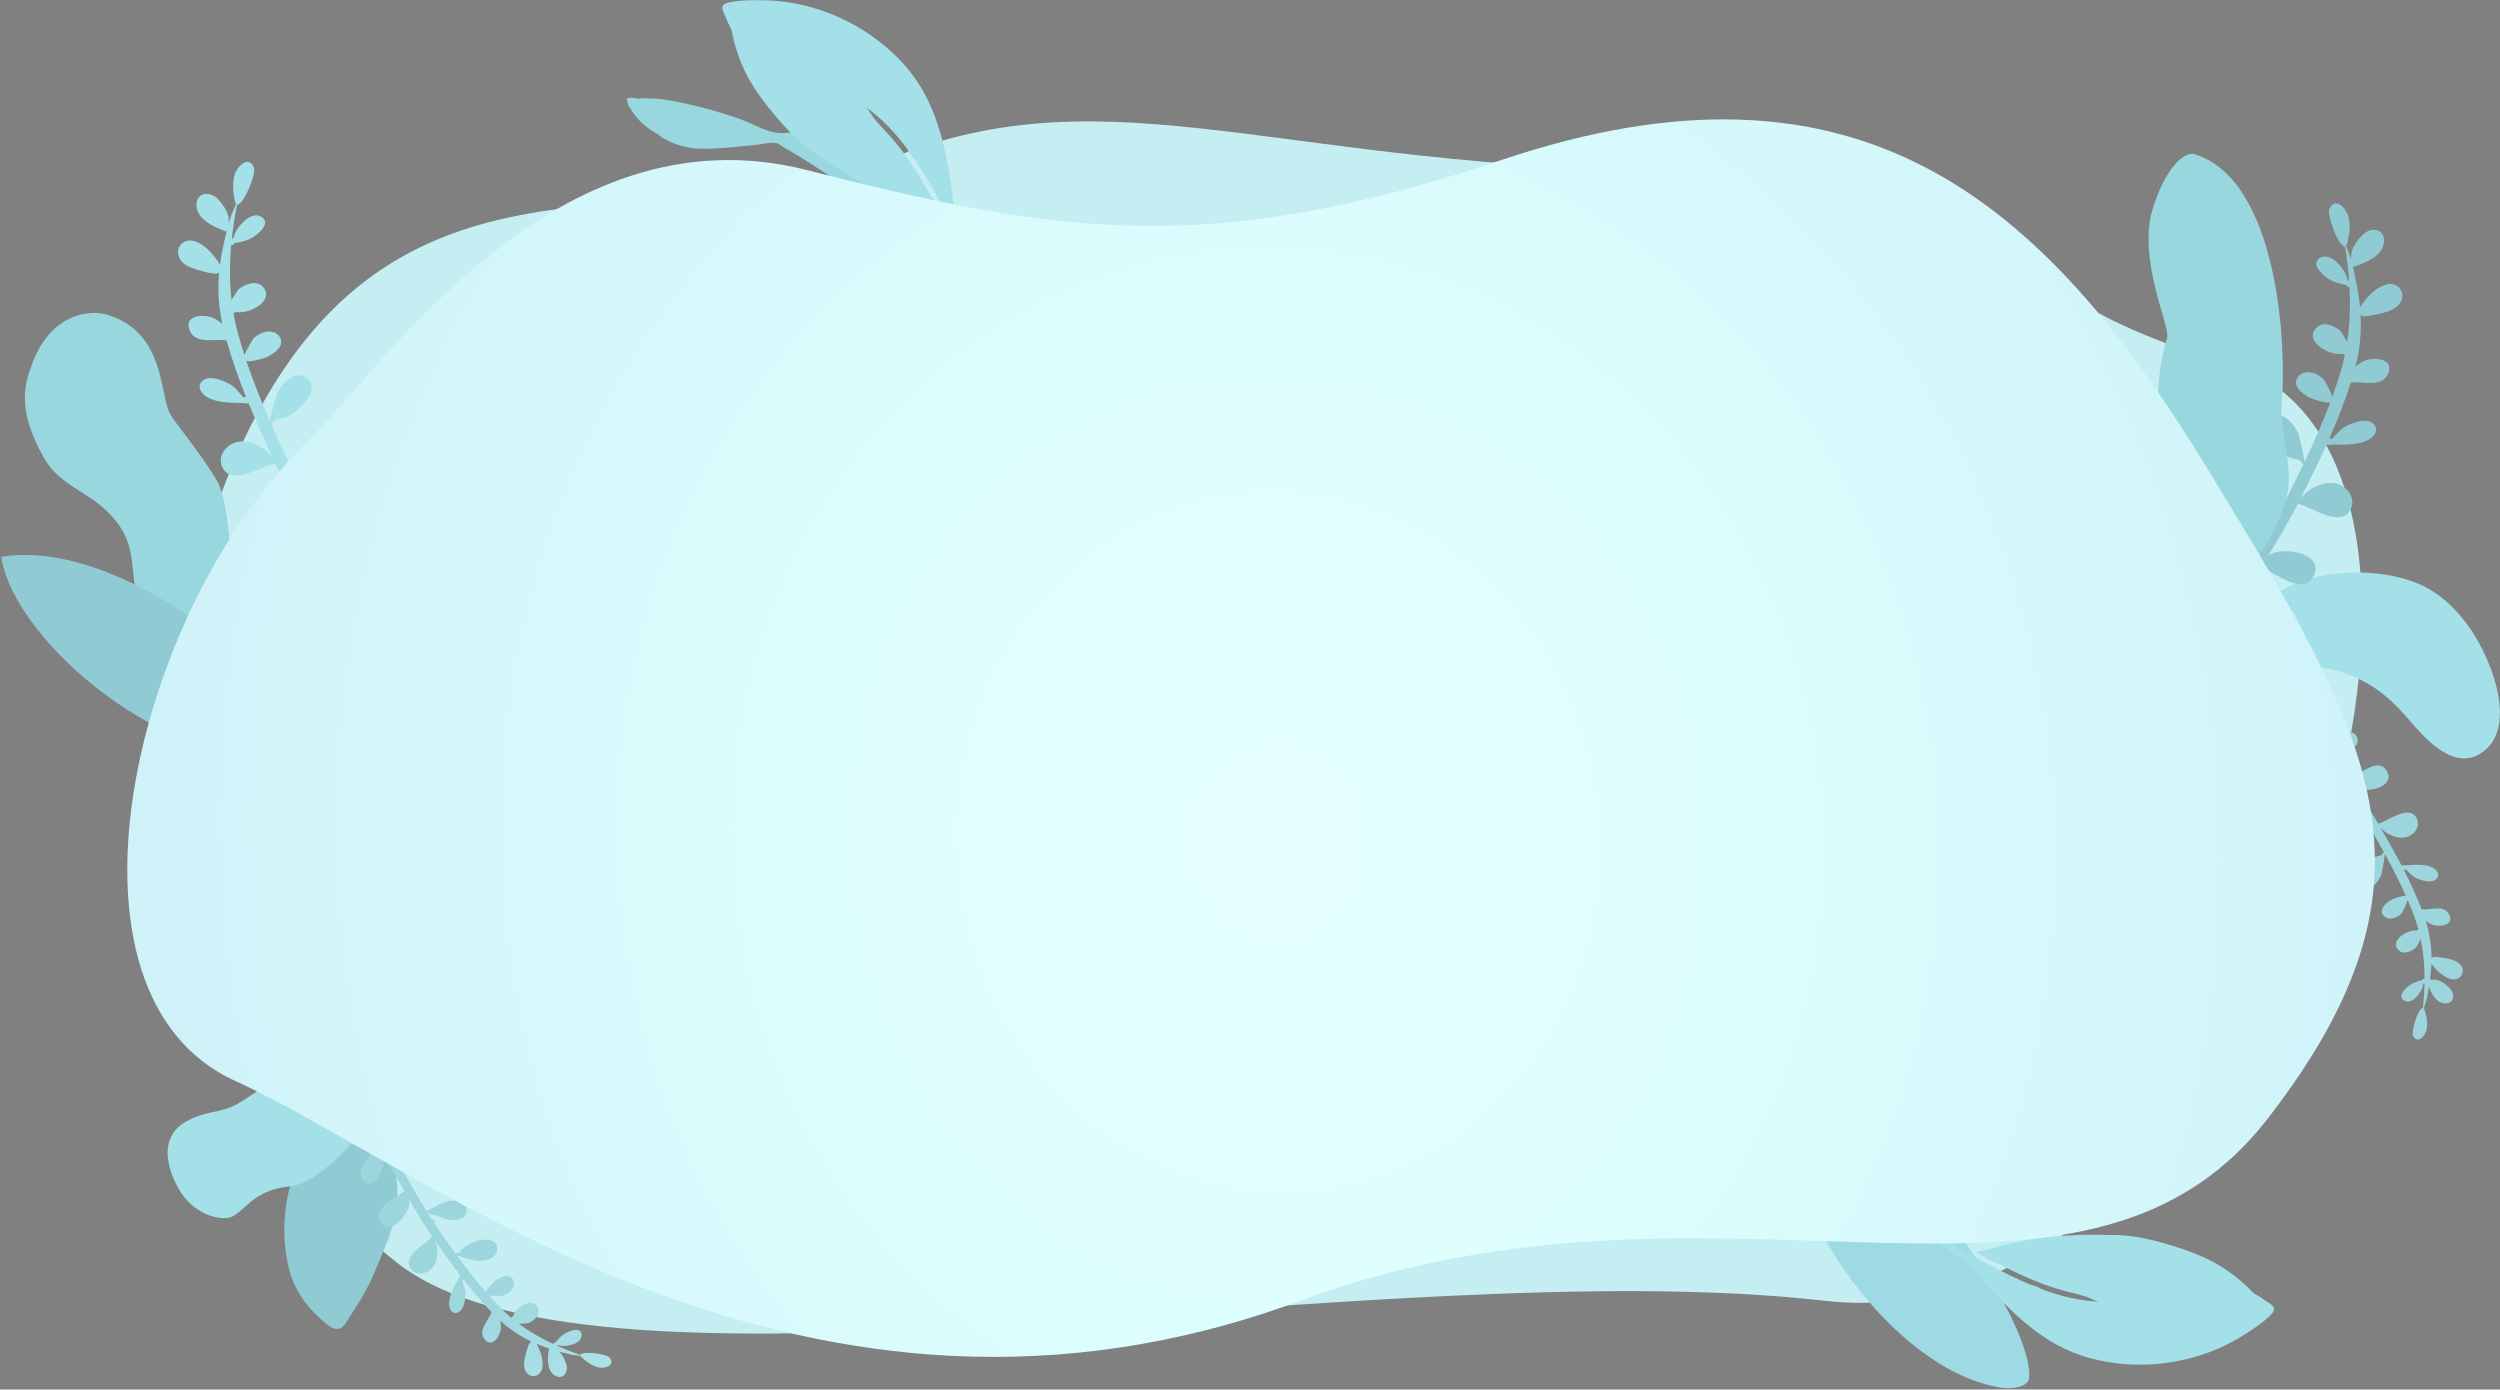 <svg width="1236px" height="687px" viewBox="0 0 1236 687" version="1.1" xmlns="http://www.w3.org/2000/svg" xmlns:xlink="http://www.w3.org/1999/xlink">
    <rect x="0" y="0" width="1236" height="687" fill="#808080" stroke="none"/>
    <defs>
        <linearGradient x1="58.138%" y1="0%" x2="43.92%" y2="36.296%" id="linearGradient-1">
            <stop stop-color="#FFFFFF" stop-opacity="0.085" offset="0%"></stop>
            <stop stop-color="#202121" stop-opacity="0.056" offset="100%"></stop>
        </linearGradient>
        <path d="M1162.797,321.446 C1161.362,325.494 1161.204,330.88 1161.198,335.152 L1161.203,337.655 L1161.204,339.611 C1161.249,346.168 1161.983,352.732 1163.506,359.118 C1166.072,369.885 1170.65,379.669 1176.46,388.996 C1179.57,388.777 1183.437,387.312 1185.239,387.055 L1185.793,386.981 C1189.189,386.565 1194.765,386.533 1195.542,390.795 C1196.263,394.757 1192.073,395.914 1188.91,396.18 L1188.374,396.217 L1187.847,396.239 C1184.781,396.327 1182.249,395.537 1179.786,394.129 C1181.909,397.314 1184.091,400.459 1186.292,403.591 L1187.946,405.938 L1191.26,410.626 L1191.627,410.456 C1197.091,407.822 1205.948,399.707 1209.948,406.423 C1214.641,414.306 1200.825,417.327 1195.786,415.448 C1195.167,415.218 1194.588,414.92 1194.038,414.579 C1198.124,420.435 1202.103,426.36 1205.716,432.528 C1208.717,432.779 1220.392,422.625 1224.612,429.586 C1226.72,433.063 1224.618,437.034 1221.231,438.717 C1217.831,440.408 1213.844,439.334 1210.673,437.605 C1209.426,436.928 1208.344,436.011 1207.376,434.98 L1207.088,434.668 L1206.934,434.617 L1208.114,436.662 C1210.867,441.442 1213.605,446.293 1216.222,451.216 L1217.336,453.33 L1217.607,453.317 C1217.982,453.049 1218.49,453.05 1218.904,453.243 L1220.634,453.127 C1224.523,452.874 1229.218,452.691 1232.463,454.26 C1235.044,455.508 1236.926,458.364 1233.901,460.447 C1231.442,462.14 1226.447,460.461 1224.109,459.276 C1222.489,458.454 1220.913,456.602 1219.308,455.172 C1219.089,455.418 1218.791,455.535 1218.485,455.547 C1221.738,461.912 1224.731,468.398 1227.253,475.005 C1231.548,475.478 1238.436,472.4 1240.925,477.661 C1243.52,483.149 1235.694,483.844 1232.418,482.509 C1231.312,482.059 1230.27,481.434 1229.294,480.717 C1230.894,485.756 1231.805,490.911 1232.066,496.129 L1232.105,497.05 L1232.235,497.022 L1232.105,497.06 C1232.124,497.613 1232.136,498.167 1232.141,498.721 C1232.367,498.938 1232.585,499.112 1232.692,499.188 C1231.76,498.102 1235.157,498.494 1237.487,498.865 L1238.424,499.021 L1239.57,499.23 L1240.103,499.335 C1242.716,499.872 1245.81,500.832 1247.069,503.293 C1248.235,505.574 1247.413,508.26 1244.974,509.251 C1242.034,510.446 1238.556,508.248 1236.386,506.494 L1236.153,506.298 C1235.211,505.484 1233.371,503.652 1232.095,501.819 C1232.051,502.934 1231.98,504.052 1231.879,505.171 C1231.744,506.664 1231.582,508.159 1231.392,509.652 L1232.363,509.723 C1233.605,509.808 1234.874,509.879 1235.252,510.003 C1237.594,510.773 1239.589,512.303 1241.246,514.054 C1243.937,516.902 1243.375,521.969 1238.402,521.448 C1234.559,521.044 1232.281,517.089 1230.866,513.338 C1230.572,515.208 1230.233,517.071 1229.85,518.917 C1229.521,520.496 1228.857,522.247 1228.293,523.98 C1228.364,524.112 1228.391,524.274 1228.367,524.479 L1228.469,524.21 C1228.489,524.162 1228.5,524.156 1228.517,524.193 L1228.531,524.228 L1228.726,524.803 C1229.746,527.875 1230.375,531.178 1229.721,534.433 C1229.141,537.313 1225.359,542.042 1223.023,537.438 C1221.976,535.381 1225.475,523.848 1227.902,523.736 C1228.336,519.719 1228.614,515.668 1228.689,511.615 C1228.541,511.602 1228.397,511.565 1228.26,511.508 L1228.009,512.482 C1227.905,512.874 1227.805,513.233 1227.724,513.498 L1227.678,513.645 L1227.613,513.832 L1227.487,514.137 C1226.179,517.155 1222.103,522.229 1218.452,520.001 C1215.839,518.406 1217.972,515.579 1219.53,514.025 L1219.832,513.732 L1220.017,513.561 C1222.044,511.718 1223.947,510.965 1226.162,510.344 L1226.837,510.16 L1227.566,509.97 C1227.77,509.407 1228.235,509.172 1228.707,509.182 C1228.693,502.6 1228.12,496.031 1226.787,489.612 L1226.12,490.926 C1225.441,492.255 1224.764,493.527 1224.459,493.807 C1222.477,495.633 1218.671,497.491 1216.173,495.425 C1210.926,491.082 1219.519,484.957 1224.838,485.468 C1225.127,485.235 1225.413,485.062 1225.687,484.993 C1225.155,483.02 1224.545,481.065 1223.849,479.133 C1222.808,476.229 1221.638,473.298 1220.376,470.358 C1219.809,472.241 1217.921,476.269 1217.585,476.666 C1215.542,479.076 1211.021,480.907 1208.493,478.126 C1205.853,475.215 1209.318,472.123 1211.799,470.604 L1212.075,470.439 L1212.345,470.285 C1213.355,469.725 1218.084,467.949 1219.487,468.312 C1216.4,461.35 1212.808,454.356 1209.076,447.543 L1209.039,447.925 C1208.752,450.64 1207.672,456.652 1207.389,457.585 L1207.369,457.646 L1207.304,457.822 C1205.893,461.556 1201.775,466.787 1197.244,463.996 C1192.988,461.377 1196.282,456 1198.74,453.261 L1198.863,453.126 L1199.098,452.874 C1200.595,451.309 1202.485,449.817 1204.505,448.987 C1205.308,448.658 1206.507,448.655 1207.22,448.259 C1207.935,447.863 1207.885,447.082 1208.631,446.728 C1206.611,443.059 1204.555,439.446 1202.518,435.922 C1201.557,434.259 1200.566,432.615 1199.557,430.984 C1198.738,431.089 1197.792,430.408 1198.124,429.387 C1198.172,429.239 1198.242,429.118 1198.321,429.012 C1197.551,427.795 1196.773,426.583 1195.984,425.379 C1195.936,425.655 1195.827,426.034 1195.639,426.546 C1197.03,425.393 1195.731,428.592 1195.642,429.356 C1195.356,431.803 1195.406,434.262 1194.742,436.659 C1193.78,440.124 1190.004,445.351 1185.887,442.029 C1182.362,439.188 1184.667,434.893 1187.005,432.06 L1187.265,431.751 L1187.523,431.456 C1189.095,429.688 1190.986,428.241 1192.919,426.889 C1193.776,426.289 1194.992,425.056 1195.614,424.815 C1191.213,418.135 1186.557,411.62 1182.014,405.03 C1181.844,405.349 1181.689,405.669 1181.548,405.969 C1181.696,405.873 1181.867,405.855 1182.062,405.92 L1181.928,408.725 C1181.58,415.192 1180.288,428.277 1172.595,423.29 C1166.394,419.263 1174.789,407.076 1181.114,403.723 C1178.744,400.266 1176.413,396.784 1174.174,393.241 C1172.554,390.677 1171.015,388.063 1169.575,385.401 C1169.879,388.428 1169.907,392.249 1168.507,394.908 C1166.469,398.777 1161.045,401.491 1157.391,397.997 C1150.516,391.398 1165.841,388.134 1168.719,383.791 C1164.197,375.115 1160.815,365.916 1159.53,356.128 C1158.131,345.482 1157.897,331.62 1162.797,321.446 Z" id="path-2"></path>
        <linearGradient x1="53.321%" y1="0%" x2="47.519%" y2="36.296%" id="linearGradient-3">
            <stop stop-color="#FFFFFF" stop-opacity="0.085" offset="0%"></stop>
            <stop stop-color="#202121" stop-opacity="0.056" offset="100%"></stop>
        </linearGradient>
        <path d="M249.95,517.48 C251.425,520.454 251.671,523.807 251.481,527.039 L251.442,527.645 C251.431,527.782 251.412,527.699 251.219,527.445 C251.295,527.636 251.311,527.8 251.277,527.946 C252.27,529.474 253.365,530.993 254.09,532.433 C254.912,534.065 255.698,535.723 256.447,537.399 C256.445,537.346 256.446,537.302 256.449,537.266 C256.673,534.81 257.715,532.522 259.048,530.514 C261.218,527.251 266.282,526.659 266.892,531.622 C267.471,536.33 262.303,539.944 258.452,542.167 C258.853,543.169 259.237,544.176 259.608,545.186 C259.995,546.241 260.354,547.302 260.685,548.368 C261.512,546.076 262.988,543.611 263.62,542.741 C265.261,540.486 268.052,537.462 271.201,537.855 C273.814,538.182 275.303,540.564 274.767,543.068 C274.148,545.957 271.059,547.733 268.575,548.934 L267.254,549.556 C265.16,550.516 261.263,552.171 261.942,550.754 L261.834,550.894 C261.749,551.01 261.639,551.169 261.531,551.348 C261.67,551.884 261.802,552.423 261.926,552.962 L262.061,552.965 L261.928,552.971 C263.172,558.365 263.696,563.883 263.441,569.476 C264.198,568.53 265.043,567.657 265.995,566.936 C268.813,564.799 276.553,563.444 275.466,569.417 C274.424,575.143 266.974,573.952 262.948,575.521 C262.222,582.555 261.009,589.595 259.514,596.586 C259.814,596.518 260.131,596.553 260.406,596.735 C261.587,594.938 262.63,592.741 263.982,591.528 L264.293,591.257 C266.368,589.496 270.464,586.913 273.137,587.863 C276.598,589.091 275.52,592.337 273.349,594.211 C270.201,596.929 264.585,597.893 260.515,598.703 C260.165,598.996 259.676,599.128 259.244,598.967 L258.979,599.024 C257.592,605.245 256.01,611.42 254.385,617.511 L253.774,619.792 L253.91,619.703 C254.616,618.316 255.481,617.013 256.612,615.938 C259.228,613.448 262.801,611.377 266.523,612.131 C270.23,612.88 273.288,616.171 272.152,620.076 C269.877,627.892 255.972,621.106 253.139,622.125 C251.245,629.018 248.935,635.771 246.503,642.485 C246.947,642.013 247.429,641.576 247.967,641.193 C252.349,638.074 266.476,637.416 263.982,646.245 C261.809,653.939 250.713,647.962 244.844,647.022 L242.856,652.408 C241.201,656.898 239.563,661.394 238.031,665.926 C240.044,663.929 242.286,662.511 245.27,661.802 L245.785,661.687 L246.134,661.618 C249.268,661.022 253.777,660.978 254.112,665.069 C254.485,669.631 248.442,670.95 245.128,671.349 C243.321,671.566 239.207,671.152 236.146,671.745 C232.948,682.259 231.059,692.894 231.366,703.958 C231.549,710.521 232.538,717.051 234.192,723.397 L234.697,725.286 L235.243,727.345 C236.361,731.526 237.926,736.888 240.432,740.53 C233.066,731.971 229.704,718.52 228.3,707.876 C227.008,698.088 227.894,688.328 230.016,678.777 C226.112,675.327 210.465,676.14 215.397,667.987 C218.022,663.666 223.964,664.883 226.934,668.093 C228.974,670.299 229.936,673.997 230.426,677 C231.129,674.056 231.938,671.133 232.839,668.237 C234.085,664.235 235.436,660.268 236.83,656.316 C229.853,654.714 218.589,645.115 223.536,639.621 C230.847,631.515 236.023,650.498 237.177,653.949 C237.005,654.062 236.836,654.089 236.668,654.034 C236.881,654.287 237.114,654.556 237.361,654.82 C240.043,647.279 242.855,639.781 245.377,632.19 C244.713,632.118 243.22,631.242 242.237,630.884 C240.019,630.078 237.818,629.17 235.843,627.87 L235.517,627.651 L235.186,627.42 C232.194,625.289 228.857,621.737 231.526,618.08 C234.643,613.805 239.643,617.877 241.469,620.975 C242.731,623.118 243.319,625.507 244.228,627.796 C244.512,628.511 246.595,631.265 244.953,630.511 C245.267,630.957 245.47,631.295 245.588,631.549 C246.039,630.182 246.477,628.81 246.906,627.435 C246.802,627.353 246.703,627.255 246.618,627.124 C246.034,626.224 246.77,625.321 247.588,625.211 C248.141,623.374 248.673,621.529 249.171,619.674 C250.226,615.744 251.277,611.721 252.279,607.654 C251.467,607.505 251.313,606.738 250.52,606.54 C249.728,606.343 248.57,606.65 247.709,606.54 C245.543,606.261 243.331,605.309 241.48,604.185 L241.187,604.003 L240.884,603.805 C237.805,601.755 233.433,597.494 236.81,593.922 C240.465,590.053 245.796,594.04 248.125,597.282 L248.234,597.435 C248.674,598.068 251.628,604.353 252.498,606.752 C254.339,599.205 255.999,591.52 257.178,583.996 C255.917,584.709 250.89,584.218 249.769,583.939 L249.468,583.86 C246.692,583.103 242.155,580.989 244.019,577.362 C245.741,574.022 250.582,574.62 253.179,576.419 C253.607,576.716 256.473,580.118 257.507,581.79 C257.965,578.623 258.337,575.489 258.591,572.415 C258.763,570.368 258.846,568.322 258.85,566.279 C258.568,566.283 258.246,566.19 257.907,566.039 C252.902,567.909 243.016,564.217 246.96,558.665 C248.839,556.023 252.995,556.832 255.383,558.082 C255.872,558.338 257.456,560.127 258.717,561.532 C258.343,554.988 257.197,548.493 255.506,542.132 C255.053,542.264 254.543,542.158 254.2,541.666 L253.447,541.671 L252.715,541.668 C250.428,541.64 248.403,541.401 245.979,540.152 L245.756,540.034 C243.875,539.023 240.549,536.701 242.801,534.336 C245.852,531.133 251.366,535.359 253.246,537.924 L253.358,538.088 L253.533,538.369 C253.793,538.796 254.146,539.415 254.473,540.001 C254.59,539.91 254.72,539.838 254.859,539.787 C253.738,535.891 252.421,532.05 250.962,528.283 C248.589,528.802 242.224,518.568 242.703,516.311 C243.768,511.259 248.645,514.848 249.95,517.48 Z" id="path-4"></path>
        <radialGradient cx="51.121%" cy="44.548%" fx="51.121%" fy="44.548%" r="85.459%" gradientTransform="translate(0.511,0.445),scale(0.551,1),rotate(-1.784),translate(-0.511,-0.445)" id="radialGradient-5">
            <stop stop-color="#E5FEFF" offset="0%"></stop>
            <stop stop-color="#DEFFFE" offset="35.744%"></stop>
            <stop stop-color="#CEF2F8" offset="100%"></stop>
        </radialGradient>
    </defs>
    <g id="Page-1" stroke="none" stroke-width="1" fill="none" fill-rule="evenodd">
        <g id="homepage" transform="translate(-1774, -36)">
            <g id="leaves-and-blobs" transform="translate(1744, 10.602)">
                <path d="M932.079,101.646 C1152.893,76.472 1284.758,520.964 1131.656,565.021 C978.555,609.077 1062.386,660.454 864.033,660.454 C665.68,660.454 580.163,710.723 470.701,666.551 C361.239,622.378 235.218,684.009 157.849,541.605 C80.479,399.201 123.246,200.305 226.542,120.238 C329.837,40.171 711.266,126.819 932.079,101.646 Z" id="blob-bottom" fill="#C4EEF2" transform="translate(658.001, 385.072) scale(-1, 1) rotate(-180) translate(-658.001, -385.072) "></path>
                <path d="M1242.314,323.238 C1244.345,325.05 1245.902,327.243 1246.931,329.663 C1250.93,332.43 1254.072,334.917 1254.836,335.708 C1275.586,357.117 1263.381,394.609 1251.24,417.143 C1247.617,423.868 1243.292,430.149 1238.916,436.396 C1236.062,440.472 1228.494,455.77 1223.69,456.935 C1216.096,458.78 1225.806,446.448 1226.582,445.277 C1231.325,438.125 1236.303,431.086 1240.755,423.745 C1254.057,401.813 1269.776,363.216 1250.661,340.223 C1248.89,338.091 1240.861,333.071 1234.115,328.879 C1231.136,327.736 1228.463,327.229 1226.974,328.06 C1222.098,330.779 1237.645,334.666 1238.982,335.317 C1246.823,339.132 1250.139,343.961 1243.384,351.122 C1238.488,356.314 1231.307,356.283 1224.614,356.504 C1220.339,356.646 1216.839,354.379 1212.642,355.253 C1193.565,359.23 1182.266,368.064 1171.105,381.58 C1162.71,391.747 1148.131,408.966 1133.749,397.464 C1122.253,388.272 1125.824,369.366 1130.02,357.427 C1136.289,339.595 1148.621,321.136 1166.704,313.87 C1189.135,304.859 1223.632,306.312 1242.314,323.238 Z" class="svg__leaf" fill="#A3E0E7" transform="translate(1196.017, 382.761) scale(-1, 1) rotate(1) translate(-1196.017, -382.761) "></path>
                <path d="M128.631,526.398 C125.436,526.398 122.251,526.462 119.06,526.627 C116.627,526.754 112.91,526.252 110.852,527.759 C108.713,529.324 108.86,532.527 109.195,534.789 C110.961,546.752 115.271,557.36 124.288,565.835 C138.172,578.886 154.088,585.517 172.922,588.469 C186.152,590.544 198.365,587.664 208.104,578.315 C215.22,591.438 220.619,605.961 223.327,620.619 C224.664,627.852 225.072,634.997 224.837,642.362 C224.685,647.079 224.423,651.785 223.915,656.48 C223.694,658.52 222.647,661.608 223.451,663.536 C224.394,665.8 227.575,666.019 229.003,664.089 C230.191,662.482 229.973,659.327 230.217,657.425 C230.622,654.267 230.997,651.106 231.265,647.933 C231.7,642.796 232.022,637.646 232,632.49 C231.944,620.907 229.353,609.278 225.807,598.282 C219.006,577.187 207.971,558.439 190.808,543.729 C180.256,534.684 168.178,531.021 154.475,529.054 C145.944,527.83 137.274,526.398 128.631,526.398" class="svg__leaf" fill="#90CBD4" transform="translate(170.5, 595.898) scale(-1, 1) rotate(239) translate(-170.5, -595.898) "></path>
                <path d="M1033.078,712.54 C989.446,712.54 915,645.9 915,590.556 C915,586.346 916.996,578.398 921.402,578.398 C945.217,578.362 1033.078,649.41 1033.078,712.54 Z" class="svg__leaf" fill="#9DDAE3" transform="translate(974.039, 645.469) scale(-1, 1) rotate(-98) translate(-974.039, -645.469) "></path>
                <path d="M230,595.323 C229.909,590.805 221.905,575.526 208.869,570.489 C196.315,565.639 177.068,563.616 160.083,557.054 C150.636,553.404 148.227,547.058 136.985,542.715 C119.069,535.792 109.092,558.014 107.507,566.544 C105.174,579.099 111.422,588.711 115.393,590.245 C120.932,592.385 125.556,591.762 131.687,594.131 C143.671,598.761 144.058,605.337 154.501,608.697 C185.037,618.488 217.887,611.932 227.516,598.734 L230,595.323 Z" class="svg__leaf" fill="#A3E0E7" transform="translate(168.5, 577.398) rotate(-51) translate(-168.5, -577.398) "></path>
                <path d="M1082.576,149.624 C1082.324,145.569 1085.654,137.897 1090.375,143.208 C1092.487,145.58 1091.938,162.238 1088.766,163.259 C1089.614,168.779 1090.679,174.29 1092.014,179.73 C1092.214,179.695 1092.418,179.692 1092.62,179.719 L1092.608,178.353 C1092.606,177.824 1092.61,177.333 1092.622,176.955 L1092.636,176.617 L1092.654,176.383 C1093.129,172.011 1096.78,163.135 1102.591,164.858 C1106.755,166.093 1104.656,170.917 1103.122,173.498 L1103.04,173.634 L1102.8,174.021 C1100.775,177.2 1098.531,178.888 1095.831,180.508 L1095.146,180.912 L1094.082,181.524 C1094.012,182.35 1093.479,182.83 1092.851,182.986 C1095.198,191.772 1098.281,200.341 1102.315,208.436 L1102.896,205.683 C1103.272,203.956 1103.645,202.42 1103.91,201.998 C1105.888,198.849 1110.266,195.003 1114.302,196.866 C1122.781,200.785 1113.578,212.047 1106.36,213.272 C1106.06,213.687 1105.742,214.02 1105.405,214.212 C1106.807,216.655 1108.306,219.048 1109.91,221.378 C1112.315,224.884 1114.9,228.379 1117.61,231.853 L1117.63,231.422 C1117.799,228.544 1118.782,223.046 1119.071,222.428 C1120.921,218.476 1126.256,214.409 1130.584,217.217 C1135.231,220.239 1131.418,225.829 1128.647,228.684 L1128.261,229.071 C1127.124,230.181 1121.495,234.249 1119.51,234.267 C1126.057,242.46 1133.284,250.512 1140.632,258.274 C1140.072,255.078 1139.355,246.727 1139.312,244.581 L1139.311,244.328 L1139.317,244.168 L1139.359,243.741 C1139.96,238.244 1143.556,229.974 1150.467,232.055 C1157.087,234.046 1154.521,242.552 1152.219,247.06 L1151.949,247.575 C1150.522,250.203 1148.549,252.873 1146.17,254.706 C1145.224,255.434 1143.639,255.867 1142.835,256.651 C1142.029,257.437 1142.372,258.462 1141.51,259.202 C1145.481,263.379 1149.48,267.468 1153.422,271.444 C1155.281,273.32 1157.175,275.16 1159.087,276.977 C1160.133,276.543 1161.625,277.114 1161.547,278.597 C1161.536,278.812 1161.486,278.998 1161.419,279.168 C1162.868,280.517 1164.327,281.857 1165.796,283.182 C1165.778,282.967 1165.772,282.704 1165.783,282.383 L1165.803,281.971 L1165.84,281.5 C1164.522,283.376 1164.914,279.511 1164.866,278.064 L1164.863,277.975 L1164.843,277.748 C1164.355,274.377 1163.418,271.11 1163.45,267.671 C1163.496,262.698 1166.643,254.362 1173.265,257.323 C1178.996,259.881 1177.371,266.56 1175.245,271.189 L1175.044,271.617 L1174.842,272.032 C1173.388,274.956 1171.398,277.567 1169.318,280.066 C1168.397,281.175 1167.224,283.258 1166.486,283.803 C1174.673,291.147 1183.138,298.178 1191.48,305.351 C1191.592,304.864 1191.685,304.381 1191.765,303.929 C1191.603,304.112 1191.384,304.197 1191.102,304.18 L1190.866,303.073 C1189.364,296.204 1184.117,273.218 1197.483,277.585 C1207.112,280.739 1200.315,300.027 1193.134,306.774 C1197.492,310.541 1201.809,314.356 1206.025,318.286 C1209.075,321.129 1212.036,324.069 1214.884,327.107 C1213.41,323.173 1212.022,318.08 1212.933,314.027 C1214.26,308.128 1220.477,302.558 1226.547,305.915 C1237.979,312.263 1218.857,322.118 1216.585,328.951 C1225.638,338.918 1233.367,349.991 1238.531,362.604 L1239.026,363.827 C1244.448,377.402 1249.277,395.203 1246.478,410.098 C1246.98,403.74 1244.988,395.852 1243.418,389.984 L1242.99,388.39 L1242.235,385.541 C1239.85,376.702 1236.531,368.104 1232.213,360.036 C1225.007,346.575 1215.49,335.149 1204.501,324.775 C1200.464,326.183 1195.867,329.526 1193.574,330.516 L1192.977,330.768 C1188.646,332.552 1181.175,334.675 1178.618,329.215 C1176.18,324.008 1181.761,320.925 1185.909,319.496 L1186.299,319.365 L1186.873,319.184 C1190.899,317.967 1194.529,318.114 1198.284,319.112 C1193.858,315.182 1189.349,311.347 1184.82,307.536 L1177.267,301.192 L1176.884,301.515 C1170.584,306.965 1161.713,321.061 1154.028,313.508 C1145.029,304.663 1162.24,295.673 1169.573,296.375 C1170.473,296.461 1171.344,296.651 1172.193,296.909 C1164.715,290.553 1157.353,284.067 1150.391,277.124 C1146.332,277.865 1134.477,295.614 1126.43,287.829 C1122.411,283.941 1123.787,277.884 1127.673,274.421 C1131.574,270.943 1137.229,270.948 1142.036,272.12 C1143.954,272.585 1145.735,273.44 1147.404,274.491 L1147.818,274.758 L1148.04,274.77 C1141.874,268.556 1135.674,262.217 1129.655,255.69 L1127.656,253.507 L1127.302,253.621 C1126.901,254.114 1126.229,254.294 1125.613,254.185 L1122.933,255.108 C1117.961,256.8 1112.024,258.595 1107.314,257.69 C1103.456,256.948 1099.956,253.808 1103.221,249.942 C1105.876,246.798 1113.078,247.249 1116.591,247.994 C1119.025,248.511 1121.766,250.42 1124.396,251.754 C1124.598,251.346 1124.951,251.084 1125.353,250.958 C1118.796,243.622 1112.54,236.033 1106.866,228.114 C1101.016,229.021 1092.992,235.602 1087.837,229.468 C1082.462,223.069 1092.571,219.335 1097.377,219.943 C1099,220.148 1100.6,220.608 1102.145,221.216 C1098.016,214.697 1094.863,207.727 1092.647,200.408 L1092.485,200.493 L1092.644,200.396 C1092.423,199.664 1092.211,198.928 1092.009,198.19 C1091.783,198.065 1091.567,197.959 1091.394,197.881 L1091.272,197.828 L1091.114,197.764 C1092.825,198.944 1087.544,199.653 1084.346,199.971 L1083.503,200.05 L1082.072,200.169 L1081.482,200.211 C1077.793,200.45 1073.228,200.331 1070.639,197.437 C1068.29,194.809 1068.427,190.926 1071.303,188.727 C1074.617,186.195 1079.676,187.625 1083.165,189.122 L1083.642,189.331 L1083.788,189.398 L1084.136,189.566 C1085.705,190.346 1088.694,192.094 1090.973,194.036 C1090.637,192.53 1090.336,191.012 1090.074,189.481 C1089.2,184.379 1088.546,179.2 1088.139,174.025 L1087.242,174.028 C1081.03,174.015 1072.361,173.213 1069.789,167.151 C1067.055,160.707 1073.608,157.88 1078.524,160.317 C1081.546,161.819 1084.411,163.863 1086.401,166.684 C1086.71,167.122 1087.291,168.687 1087.889,170.258 C1087.781,168.063 1088.032,165.539 1088.163,163.073 C1088.023,162.923 1087.929,162.715 1087.889,162.434 C1087.842,162.809 1087.86,162.946 1087.799,162.878 L1087.775,162.847 L1087.355,162.213 C1084.893,158.454 1082.863,154.24 1082.576,149.624 Z" class="svg__leaf" fill="#90CBD4" transform="translate(1158.149, 275.748) scale(-1, 1) rotate(18) translate(-1158.149, -275.748) "></path>
                <path d="M146.045,111.694 C147.195,107.797 152.949,101.727 155.568,108.332 C156.741,111.283 150.529,126.749 147.199,126.624 C146.107,132.1 145.223,137.643 144.617,143.212 C144.817,143.247 145.01,143.314 145.19,143.409 L145.464,142.63 C145.739,141.855 146.011,141.116 146.204,140.646 L146.266,140.499 L146.363,140.286 C148.305,136.34 154.771,129.247 159.643,132.854 C163.2,135.489 159.37,139.401 157.055,141.261 L156.705,141.536 C153.591,143.927 150.806,144.715 147.549,145.322 L146.758,145.465 L145.946,145.605 C145.598,146.357 144.934,146.626 144.29,146.557 C143.49,155.616 143.456,164.723 144.479,173.71 L145.817,171.559 C146.817,169.968 147.766,168.528 148.18,168.206 C151.115,165.923 156.544,163.806 159.7,166.938 C166.327,173.52 153.828,180.955 146.626,179.637 C146.202,179.925 145.79,180.13 145.407,180.194 C145.889,182.97 146.479,185.73 147.189,188.469 C148.25,192.586 149.484,196.754 150.842,200.946 L151.009,200.547 C152.152,197.901 154.956,193.071 155.438,192.589 C158.529,189.508 164.933,187.511 168.04,191.63 C171.427,196.13 165.699,200.134 162.126,201.825 L161.803,201.975 L161.674,202.03 L161.331,202.164 C159.262,202.93 153.516,204.47 151.802,203.864 C155.153,213.802 159.19,223.841 163.44,233.647 L163.527,233.182 C164.218,229.647 166.317,221.91 166.928,220.2 L166.968,220.09 L167.028,219.943 L167.204,219.574 C169.643,214.613 175.859,208.048 181.649,212.374 C187.121,216.458 181.996,223.45 178.299,226.945 L178.011,227.214 L177.733,227.464 C175.493,229.445 172.726,231.28 169.864,232.188 C168.726,232.549 167.089,232.414 166.064,232.876 C165.039,233.339 165.01,234.419 163.947,234.82 C166.25,240.103 168.609,245.313 170.954,250.397 C172.059,252.796 173.209,255.173 174.385,257.535 C175.516,257.484 176.723,258.531 176.143,259.898 C176.058,260.096 175.948,260.254 175.827,260.391 C176.727,262.154 177.639,263.912 178.567,265.66 C178.668,265.285 178.863,264.777 179.184,264.094 C177.141,265.52 179.313,261.267 179.53,260.227 C180.224,256.893 180.461,253.502 181.667,250.281 L181.799,249.945 C183.688,245.309 189.344,238.988 194.43,243.915 C198.805,248.149 195.349,253.659 191.869,257.292 L191.372,257.798 L190.881,258.276 C188.514,260.526 185.751,262.299 182.942,263.936 C181.697,264.663 179.883,266.219 179.003,266.479 C184.184,276.18 189.734,285.683 195.119,295.276 C195.392,294.857 195.644,294.435 195.873,294.038 C195.659,294.154 195.424,294.159 195.165,294.047 L195.238,293.541 C196.081,287.483 198.837,262.286 210.257,271.237 C218.227,277.495 205.243,293.295 196.187,297.179 C198.994,302.21 201.746,307.271 204.363,312.405 C206.258,316.12 208.034,319.896 209.671,323.725 C209.632,319.524 210.069,314.263 212.312,310.766 C215.576,305.677 223.323,302.57 227.879,307.8 C236.45,317.675 215.111,320.396 210.639,326.04 C215.737,338.502 219.213,351.55 219.752,365.169 C220.338,379.98 218.934,399.082 210.976,412.517 C213.748,406.436 214.522,397.84 215.054,391.715 L215.154,390.562 L215.387,387.99 C216.169,378.867 215.991,369.653 214.693,360.594 C212.525,345.481 207.49,331.489 200.712,317.982 C196.437,317.925 190.974,319.493 188.48,319.64 L187.833,319.672 C183.154,319.867 175.407,319.307 174.871,313.302 C174.321,307.116 181.713,306.459 186.059,306.699 C190.259,306.933 193.619,308.313 196.807,310.534 C194.526,306.316 192.173,302.138 189.792,297.975 L188.36,295.479 L183.186,286.507 C175.473,289.221 161.87,300.057 157.136,290.132 C151.705,278.742 170.953,276.181 177.604,279.349 C178.42,279.737 179.174,280.214 179.883,280.747 C175.03,272.217 170.331,263.604 166.162,254.698 C162.095,254.006 144.885,266.63 139.986,256.563 C137.538,251.534 140.903,246.313 145.739,244.388 C150.594,242.454 155.907,244.393 160.023,247.138 C161.667,248.231 163.048,249.644 164.256,251.202 L164.555,251.595 L164.759,251.682 C161.09,243.734 157.432,235.657 154.008,227.465 L152.876,224.73 L152.505,224.716 C151.959,225.042 151.266,224.981 150.725,224.668 L147.811,224.617 C142.577,224.505 136.426,224.152 132.33,221.703 C128.959,219.686 126.744,215.538 131.134,213.022 C134.704,210.976 141.318,213.864 144.364,215.765 C146.475,217.083 148.398,219.814 150.413,221.968 C150.742,221.653 151.163,221.527 151.584,221.547 C147.932,212.411 144.649,203.14 142.025,193.757 C136.218,192.609 126.427,196.049 123.681,188.522 C120.818,180.67 131.595,180.619 135.903,182.834 C137.358,183.581 138.704,184.561 139.948,185.661 C138.37,178.45 137.771,171.158 138.091,163.856 L138.14,162.86 L137.959,162.884 L138.141,162.847 C138.183,162.083 138.236,161.32 138.298,160.557 C138.13,160.362 137.962,160.188 137.826,160.056 L137.604,159.85 C138.898,161.672 132.781,160.216 129.823,159.436 L127.716,158.855 L127.118,158.676 C123.704,157.627 119.838,155.945 118.476,152.54 C117.166,149.267 118.623,145.666 122.078,144.583 C126.062,143.335 130.332,146.417 133.098,149.019 L133.466,149.37 L133.581,149.483 C134.7,150.603 137.151,153.487 138.746,156.299 C138.945,154.769 139.182,153.239 139.459,151.711 C140.174,147.767 141.029,143.825 142.023,139.925 L141.179,139.62 C135.35,137.482 127.51,133.765 127.166,127.202 C126.801,120.212 133.926,119.796 137.712,123.768 C140.038,126.213 142.031,129.113 142.936,132.444 C143.065,132.919 143.085,134.361 143.106,135.892 L143.486,134.562 L143.94,133.029 C144.584,130.894 145.709,128.562 146.695,126.242 C146.615,126.053 146.598,125.826 146.657,125.548 L146.476,125.919 C146.45,125.966 146.435,125.972 146.42,125.934 L146.408,125.898 L146.23,125.158 C145.202,120.783 144.736,116.13 146.045,111.694 Z" class="svg__leaf" fill="#A3E0E7"></path>
                <path d="M158.75,344.937 C155.924,346.917 90.235,311.831 81.07,295.477 L80.377,294.229 C70.91,277.059 66.741,264.095 63.363,259.162 C57.229,250.204 29.022,237.344 36.144,207.958 C38.009,200.262 48.471,184.027 74.982,188.021 L75.791,188.148 C84.688,189.613 98.374,191.543 113.017,215.762 C122.884,232.076 114.648,246.422 124.916,265.838 C132.307,279.816 147.856,282.742 158.185,296.804 C166.433,308.05 175.071,333.485 158.75,344.937 Z" class="svg__leaf" fill="#99D7DE" transform="translate(101.493, 266.208) scale(-1, 1) rotate(61) translate(-101.493, -266.208) "></path>
                <g class="svg__leaf">
                    <use fill="#A3E0E7" xlink:href="#path-2"></use>
                    <use fill="url(#linearGradient-1)" xlink:href="#path-2"></use>
                </g>
                <path d="M1168.183,296.398 C1171.852,296.398 1179,284.067 1179,260.152 C1179,242.663 1166.647,231.353 1162.979,214.026 C1157.335,187.454 1129.388,109.398 1085.751,109.398 C1080.735,109.398 1074,119.857 1074,141.402 C1074,167.532 1099.509,194.59 1099.509,200.201 C1099.534,264.277 1156.489,296.398 1168.183,296.398 Z" class="svg__leaf" fill="#99D7DE" transform="translate(1126.5, 202.898) rotate(17) translate(-1126.5, -202.898) "></path>
                <path d="M479.544,85.384 C475.788,84.698 471.92,84.398 468.091,84.398 C456.286,84.415 444.289,85.49 432.679,87.351 C425.308,88.533 416.397,92.508 409.065,90.349 C396.291,86.587 383.381,86.772 371.261,92.143 C360.181,97.054 351.769,106.381 346.861,116.46 C346.12,117.981 343.115,123.581 342.265,127.356 C341.901,128.128 341.552,128.905 341.237,129.693 C340.343,131.933 339.542,134.211 338.797,136.495 C338.478,137.469 337.678,139.619 338.629,140.035 C337.11,142.635 335.764,145.316 334.642,148.083 C331.382,156.13 333.222,161.326 337.999,149.271 C341.089,141.476 346.165,134.345 351.852,127.887 C356.454,122.659 361.391,118.542 367.7,115.076 C375.415,110.838 383.663,107.412 391.836,103.975 C397.21,101.713 402.592,99.513 408.117,97.564 C409.345,97.131 411.278,96.019 412.64,96.015 C415.521,96.005 419.603,97.978 422.386,98.711 C431.538,101.126 440.807,104.217 450.266,105.45 C456.333,106.242 462.017,105.351 467.691,103.475 C468.271,103.284 469.242,102.791 470.433,102.088 C474.646,100.585 478.631,98.692 482.1,95.962 C484.099,94.389 485.913,92.356 487.568,90.496 C488.063,89.94 488.281,89.302 488.289,88.696 C488.664,88.514 488.913,88.302 488.969,88.054 C489.381,86.223 485.618,86.189 483.208,86.298 C482.389,85.746 480.447,85.55 479.544,85.384 Z" class="svg__leaf" fill="#99D7DE" transform="translate(411, 120.398) scale(-1, 1) rotate(-10) translate(-411, -120.398) "></path>
                <path d="M562.934,147.72 C562.34,142.645 560.469,137.461 558.73,132.683 C549.51,107.02 528.605,85.905 503.451,76.143 C482.036,67.833 460.084,71.084 438.282,75.498 C436.117,75.937 434.02,76.528 431.892,77.088 C431.436,77.208 431.021,77.295 430.629,77.371 C429.281,76.617 427.949,76.436 426.925,77.511 C420.85,76.919 414.769,76.743 408.618,76.914 C390.514,77.416 372.068,77.937 355.992,87.073 C365.706,84.565 375.918,82.812 385.868,81.496 C386.439,81.421 387.009,81.355 387.579,81.296 C387.639,81.289 387.699,81.281 387.758,81.275 C390.836,80.962 393.898,80.879 396.981,80.999 C397.014,81 397.047,81 397.081,81.002 C397.486,81.018 397.893,81.044 398.3,81.067 C399.141,81.116 399.983,81.173 400.828,81.251 C401.116,81.277 401.405,81.297 401.693,81.313 C405.991,81.553 410.46,80.74 414.834,80.774 C415.834,80.799 416.836,80.839 417.838,80.897 C417.897,80.901 417.956,80.905 418.015,80.909 C420.715,81.07 423.422,81.344 426.125,81.688 C426.804,82.148 428.072,82.081 429.306,82.254 C429.55,82.293 431.227,82.683 432.11,82.666 C433.639,82.89 435.168,83.112 436.697,83.342 C436.682,83.324 436.667,83.307 436.653,83.289 C438.13,83.537 439.603,83.789 441.069,84.037 C441.391,84.092 441.714,84.148 442.037,84.204 C442.553,84.296 443.069,84.389 443.583,84.482 C448.398,85.349 453.179,86.38 457.942,87.52 C459.642,87.926 462.371,89.358 464.077,89.225 C464.14,89.219 464.195,89.204 464.255,89.194 C473.683,91.981 482.804,95.786 490.9,101.329 C489.618,100.763 485.659,99.986 484.832,99.706 C482.298,98.846 479.858,97.807 477.392,96.769 C472.976,94.91 468.476,93.16 463.89,91.808 C455.503,89.335 446.99,87.642 438.411,86.225 C438.356,86.202 438.302,86.175 438.246,86.155 C435.15,85.024 431.066,85.048 427.81,84.587 C432.327,89.293 436.145,94.903 440.422,99.856 C444.687,104.796 449.158,109.49 454.009,113.838 C460.455,119.618 467.508,125.486 474.926,130.49 C482.39,136.58 491.235,140.812 500.144,144.167 C510.684,148.137 521.101,151.515 532.386,151.935 C537.931,152.14 543.546,151.87 549.013,150.974 C549.251,150.935 549.512,150.9 549.784,150.866 C551.878,151.154 553.979,151.334 556.077,151.368 C559.405,151.424 563.533,152.844 562.934,147.72" class="svg__leaf" fill="#A3E0E7" transform="translate(459.492, 111.5) scale(-1, 1) rotate(-70) translate(-459.492, -111.5) "></path>
                <path d="M1151.941,678.118 C1151.348,673.044 1149.476,667.86 1147.738,663.081 C1138.518,637.419 1117.613,616.303 1092.458,606.541 C1071.044,598.231 1049.092,601.482 1027.29,605.897 C1025.125,606.335 1023.028,606.926 1020.9,607.486 C1020.443,607.607 1020.029,607.694 1019.637,607.769 C1018.289,607.015 1016.957,606.834 1015.932,607.909 C1009.857,607.317 1003.776,607.141 997.626,607.312 C979.522,607.814 961.076,608.335 945,617.471 C954.714,614.963 964.926,613.211 974.876,611.894 C975.447,611.819 976.017,611.754 976.587,611.694 C976.647,611.687 976.707,611.68 976.766,611.673 C979.844,611.36 982.906,611.277 985.989,611.397 C986.022,611.398 986.055,611.399 986.088,611.4 C986.494,611.416 986.901,611.442 987.307,611.466 C988.149,611.514 988.991,611.572 989.836,611.65 C990.124,611.675 990.412,611.696 990.701,611.711 C994.999,611.951 999.468,611.138 1003.841,611.173 C1004.842,611.197 1005.843,611.237 1006.846,611.296 C1006.905,611.299 1006.964,611.303 1007.023,611.307 C1009.723,611.469 1012.429,611.743 1015.133,612.087 C1015.811,612.546 1017.08,612.48 1018.313,612.653 C1018.558,612.692 1020.234,613.081 1021.118,613.065 C1022.647,613.289 1024.176,613.51 1025.704,613.74 C1025.69,613.723 1025.675,613.705 1025.661,613.687 C1027.138,613.935 1028.611,614.187 1030.077,614.436 C1030.399,614.49 1030.721,614.547 1031.045,614.602 C1031.561,614.695 1032.076,614.788 1032.591,614.88 C1037.406,615.747 1042.186,616.778 1046.95,617.918 C1048.65,618.325 1051.379,619.756 1053.085,619.623 C1053.148,619.618 1053.203,619.603 1053.263,619.592 C1062.691,622.379 1071.812,626.184 1079.908,631.727 C1078.626,631.162 1074.667,630.385 1073.84,630.104 C1071.306,629.245 1068.865,628.205 1066.4,627.167 C1061.983,625.309 1057.484,623.559 1052.898,622.206 C1044.511,619.733 1035.997,618.04 1027.419,616.623 C1027.364,616.601 1027.31,616.574 1027.254,616.553 C1024.158,615.422 1020.074,615.446 1016.818,614.985 C1021.335,619.692 1025.153,625.301 1029.43,630.254 C1033.694,635.194 1038.166,639.889 1043.016,644.237 C1049.463,650.016 1056.516,655.885 1063.933,660.888 C1071.397,666.979 1080.243,671.21 1089.151,674.566 C1099.692,678.536 1110.109,681.913 1121.394,682.333 C1126.939,682.539 1132.554,682.269 1138.021,681.372 C1138.259,681.333 1138.52,681.298 1138.792,681.264 C1140.886,681.553 1142.987,681.732 1145.085,681.767 C1148.413,681.823 1152.541,683.242 1151.941,678.118" class="svg__leaf" fill="#A3E0E7" transform="translate(1048.5, 641.898) scale(1, -1) rotate(-37) translate(-1048.5, -641.898) "></path>
                <path d="M165.078,415.54 C121.446,415.54 47,348.9 47,293.556 C47,289.346 48.996,281.398 53.402,281.398 C77.217,281.362 165.078,352.41 165.078,415.54 Z" class="svg__leaf" fill="#90CBD4" transform="translate(106.039, 348.469) scale(-1, 1) rotate(-81) translate(-106.039, -348.469) "></path>
                <g class="svg__leaf" transform="translate(245.008, 627.148) rotate(-230) translate(-245.008, -627.148) ">
                    <use fill="#A3E0E7" xlink:href="#path-4"></use>
                    <use fill="url(#linearGradient-3)" xlink:href="#path-4"></use>
                </g>
                <path d="M1151.09,202.147 C1244.414,322.549 1201.953,391.276 1121,524.159 C1040.047,657.041 948.731,735.446 772.387,676.205 C628.5,627.868 553.641,639.33 428.844,671.205 C304.047,703.08 217.74,571.79 181.322,536.276 C95.084,452.177 51.637,263.702 146.466,220.76 C241.295,177.818 428.52,21.592 673.008,112.244 C880.933,189.34 1057.766,81.744 1151.09,202.147 Z" id="blob-top" fill="url(#radialGradient-5)" transform="translate(648.53, 390.337) scale(-1, 1) rotate(-180) translate(-648.53, -390.337) "></path>
            </g>
        </g>
    </g>
</svg>
